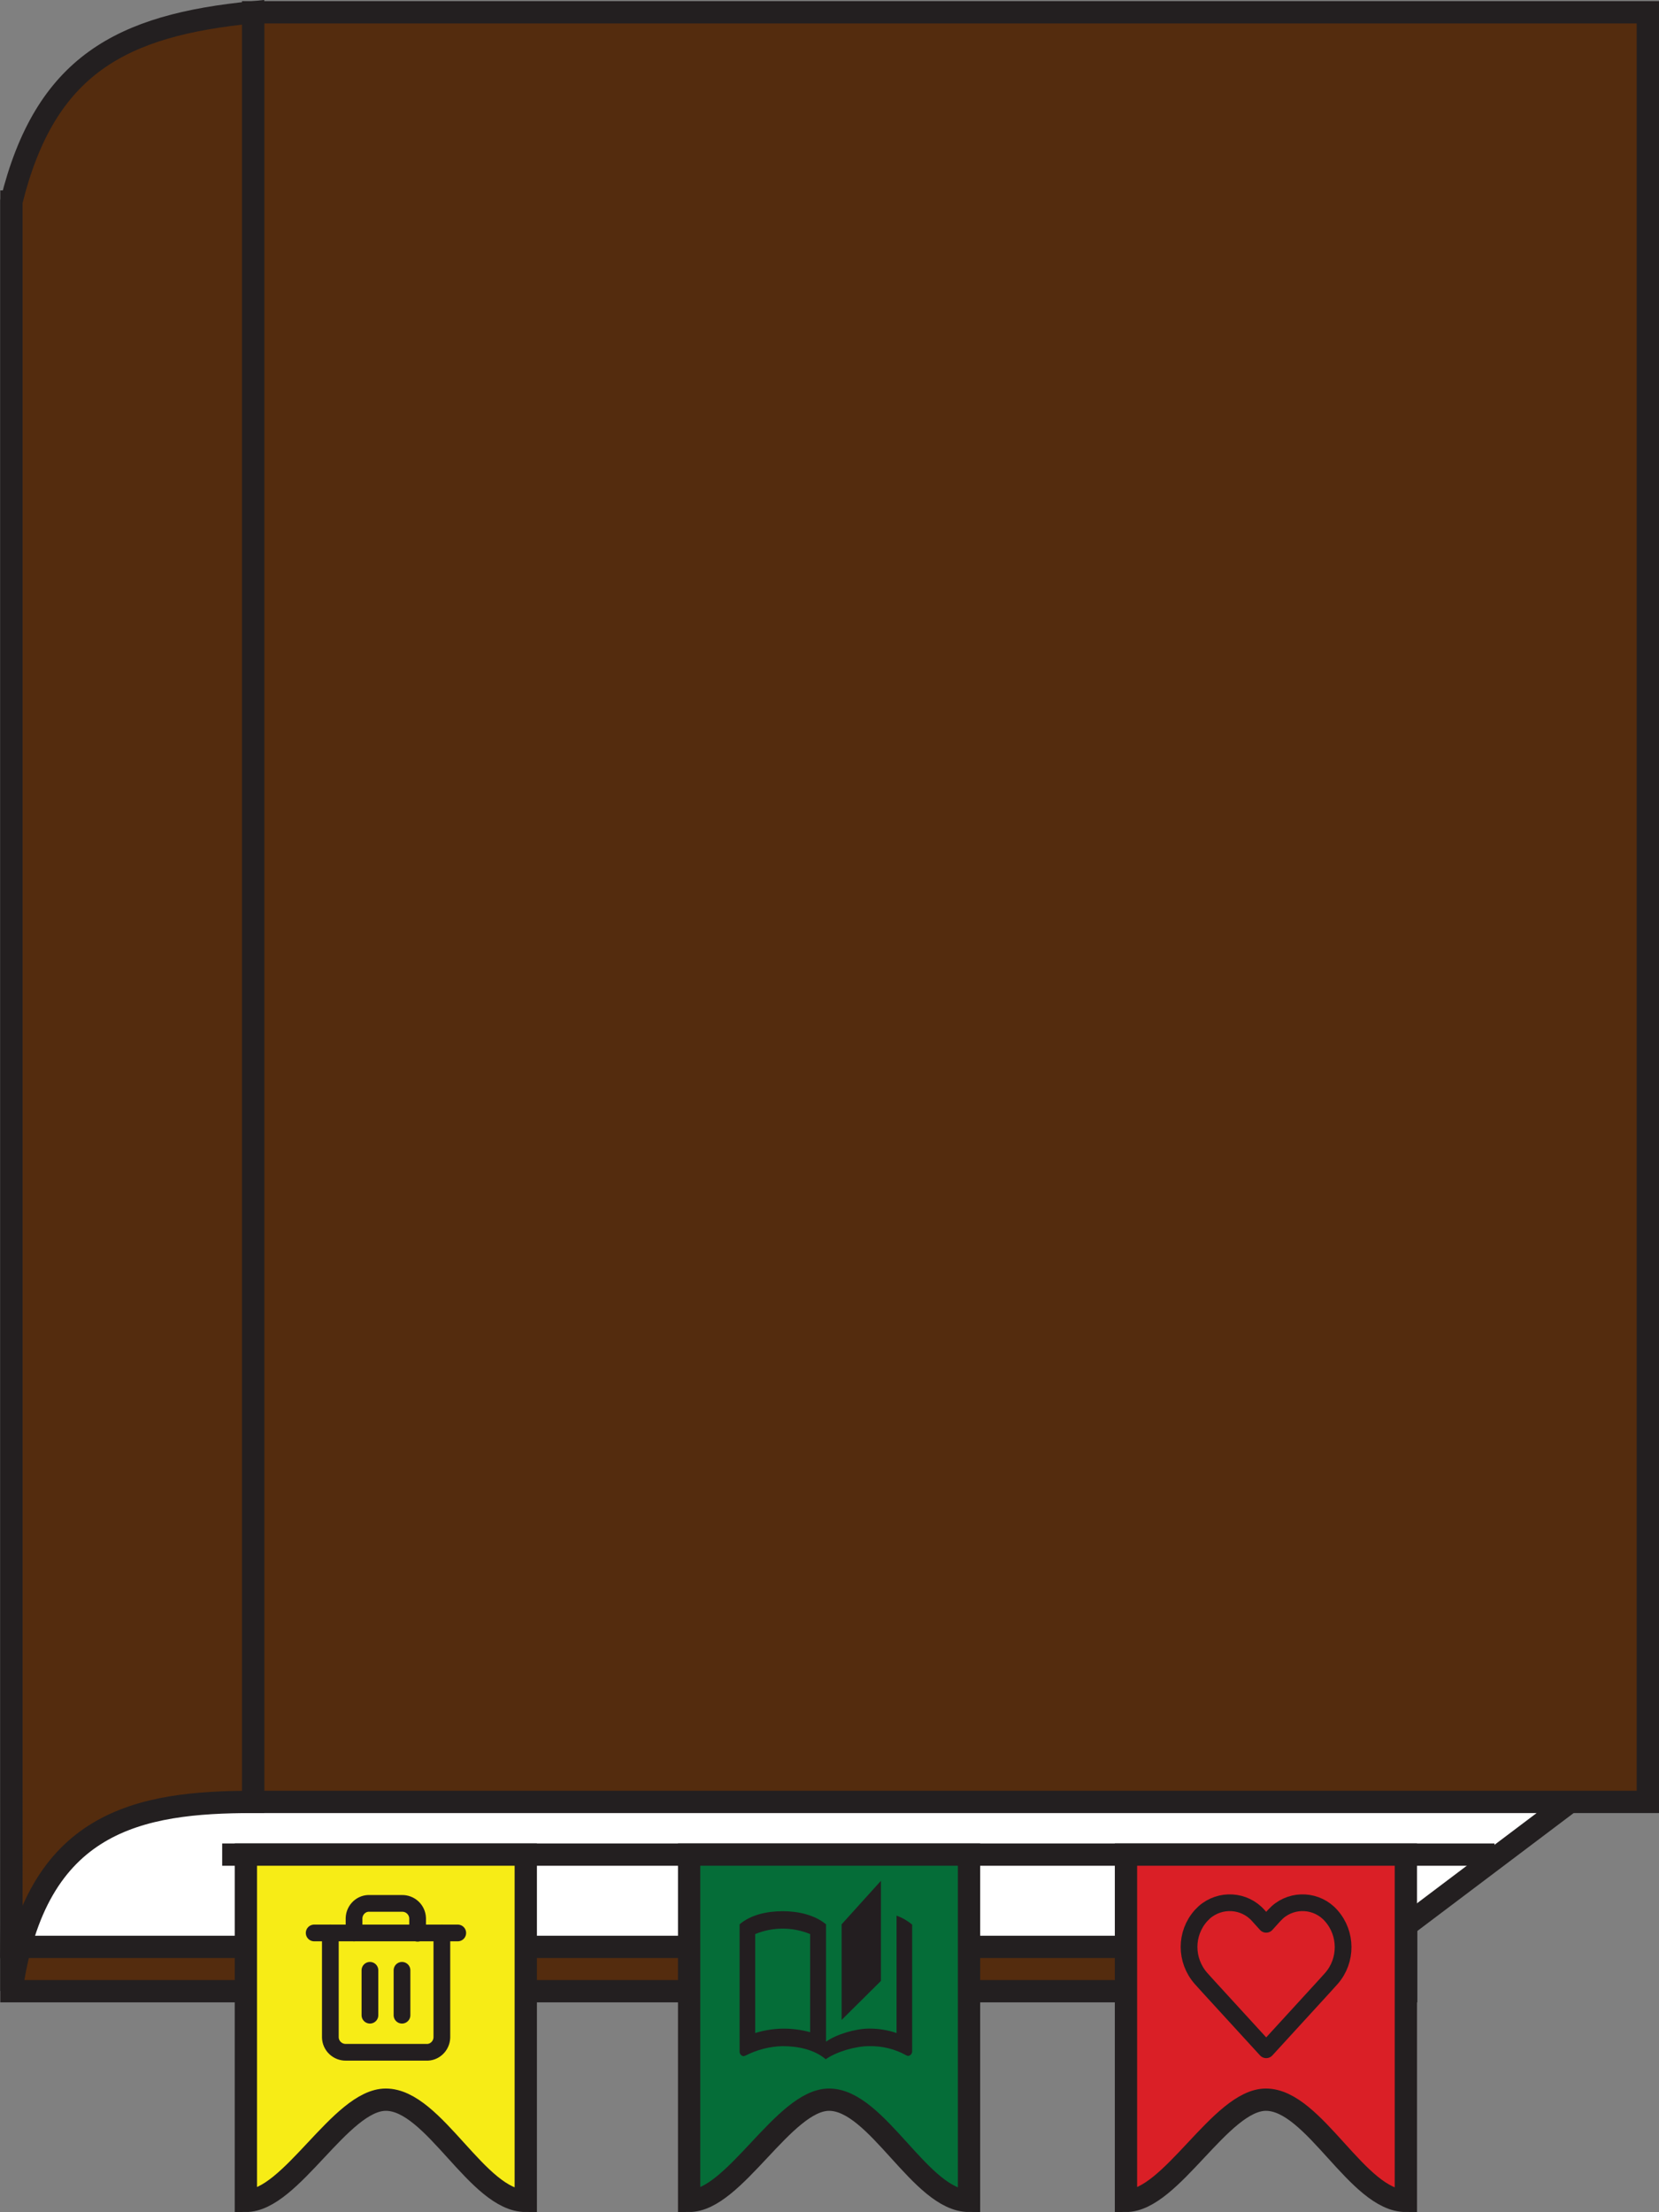 <?xml version="1.0" encoding="utf-8"?>
<!-- Generator: Adobe Illustrator 26.0.2, SVG Export Plug-In . SVG Version: 6.00 Build 0)  -->
<svg version="1.1" id="Layer_1" xmlns="http://www.w3.org/2000/svg" xmlns:xlink="http://www.w3.org/1999/xlink" x="0px" y="0px" viewBox="0 0 595.1 793.4" style="enable-background:new 0 0 595.1 793.4;" xml:space="preserve">
	<rect x="0" y="0" width="595.1" height="793.4" fill="#808080" stroke="none"/>
	<style type="text/css">
	.st0{fill:#542C0E;stroke:#231F20;stroke-width:8;stroke-miterlimit:10;}
	.st1{fill:#FFFFFF;stroke:#231F20;stroke-width:8;stroke-miterlimit:10;}
	.st2{fill:none;stroke:#231F20;stroke-width:8;stroke-miterlimit:10;}
	.st3{fill:#DA1F26;stroke:#231F20;stroke-width:8;stroke-miterlimit:10;}
	.st4{fill:#056D38;stroke:#231F20;stroke-width:8;stroke-miterlimit:10;}
	.st5{fill:#F7EC16;stroke:#231F20;stroke-width:8;stroke-miterlimit:10;}
	.st6{fill:none;stroke:#231E20;stroke-width:6;stroke-linecap:round;stroke-linejoin:round;}
	.st7{fill:#231E20;}
</style>
	<rect id="back-cover" x="4.1" y="72.3" class="st0" width="500.3" height="641.9" />
	<polygon id="back-cover-2" class="st1" points="576,636.6 494.2,698.3 4.1,698.3 15.4,56.4 576,64 " />
	<rect id="top-cover" x="90.8" y="4.4" class="st0" width="500.3" height="641.9" />
	<path class="st0" d="M-37,553" />
	<path class="st2" d="M90.8,646.3" />
	<path class="st2" d="M4.1,714.1" />
	<path class="st0" d="M90.8,646.3c-40.7,0-78.2,6.6-86.7,67.8V72.3C16.2,23.4,43.4,9,90.8,4.4V646.3z" />
	<line class="st2" x1="79.7" y1="665.2" x2="536.1" y2="665.2" />
	<path id="red-riddon" class="st3" d="M504.3,789.4c-17.3,0-32.9-36.3-50.2-36.3c-16.2,0-34,36.3-50.2,36.3V665.2h100.4L504.3,789.4z
	" />
	<path id="green-ribbon" class="st4" d="M347.6,789.4c-17.3,0-32.9-36.3-50.2-36.3c-16.2,0-34,36.3-50.2,36.3V665.2h100.4V789.4z" />
	<path id="yellow-ribbon" class="st5" d="M188.6,789.4c-17.3,0-32.9-36.3-50.2-36.3c-16.2,0-34,36.3-50.2,36.3V665.2h100.4
	L188.6,789.4z" />
	<polyline class="st6" points="112.7,693.3 118.4,693.3 164.2,693.3 " />
	<path class="st6" d="M158.5,693.3v37.5c-0.1,3.1-2.7,5.5-5.7,5.3h-28.6c-3.1,0.1-5.6-2.3-5.7-5.3c0,0,0,0,0,0v-37.5 M127,693.3V688
	c0.1-3.1,2.7-5.5,5.7-5.3h11.4c3.1-0.1,5.6,2.3,5.7,5.3v5.4" />
	<line class="st6" x1="132.7" y1="706.7" x2="132.7" y2="722.8" />
	<line class="st6" x1="144.2" y1="706.7" x2="144.2" y2="722.8" />
	<path class="st6" d="M477.5,687.1c-5-5.7-13.7-6.2-19.3-1.2c-0.4,0.4-0.8,0.8-1.2,1.2l0,0l-2.8,3.1l-2.8-3.1
	c-5-5.7-13.7-6.2-19.4-1.2c-0.4,0.4-0.8,0.8-1.2,1.2c-5.7,6.4-5.7,16,0,22.5l2.8,3.1l20.6,22.5l20.6-22.5l2.8-3.1
	C483.2,703.2,483.2,693.5,477.5,687.1L477.5,687.1z" />
	<path class="st7" d="M316,674.6l-14.1,15.6v34.3l14.1-14V674.6 M321.6,687.1v42.1c-3.2-1.1-6.5-1.6-9.8-1.6c-4.8,0-11.7,2-15.5,4.7
	v-42.1c-4.1-3.4-10-4.7-15.5-4.7s-11.4,1.2-15.5,4.7v45.7c0,0.8,0.6,1.5,1.4,1.6c0.3,0,0.4-0.2,0.7-0.2c4.1-2.1,8.7-3.3,13.3-3.4
	c5.5,0,11.4,1.2,15.5,4.7c3.8-2.7,10.7-4.7,15.5-4.7c4.7-0.1,9.3,1,13.4,3.3c0.2,0.1,0.5,0.2,0.7,0.2c0.8-0.1,1.4-0.8,1.4-1.6v-45.5
	C325.5,688.9,323.6,687.8,321.6,687.1 M290.6,728.9c-6.5-1.8-13.3-1.7-19.7,0.3v-35.5c6.3-2.6,13.4-2.6,19.7,0V728.9z" />
</svg>